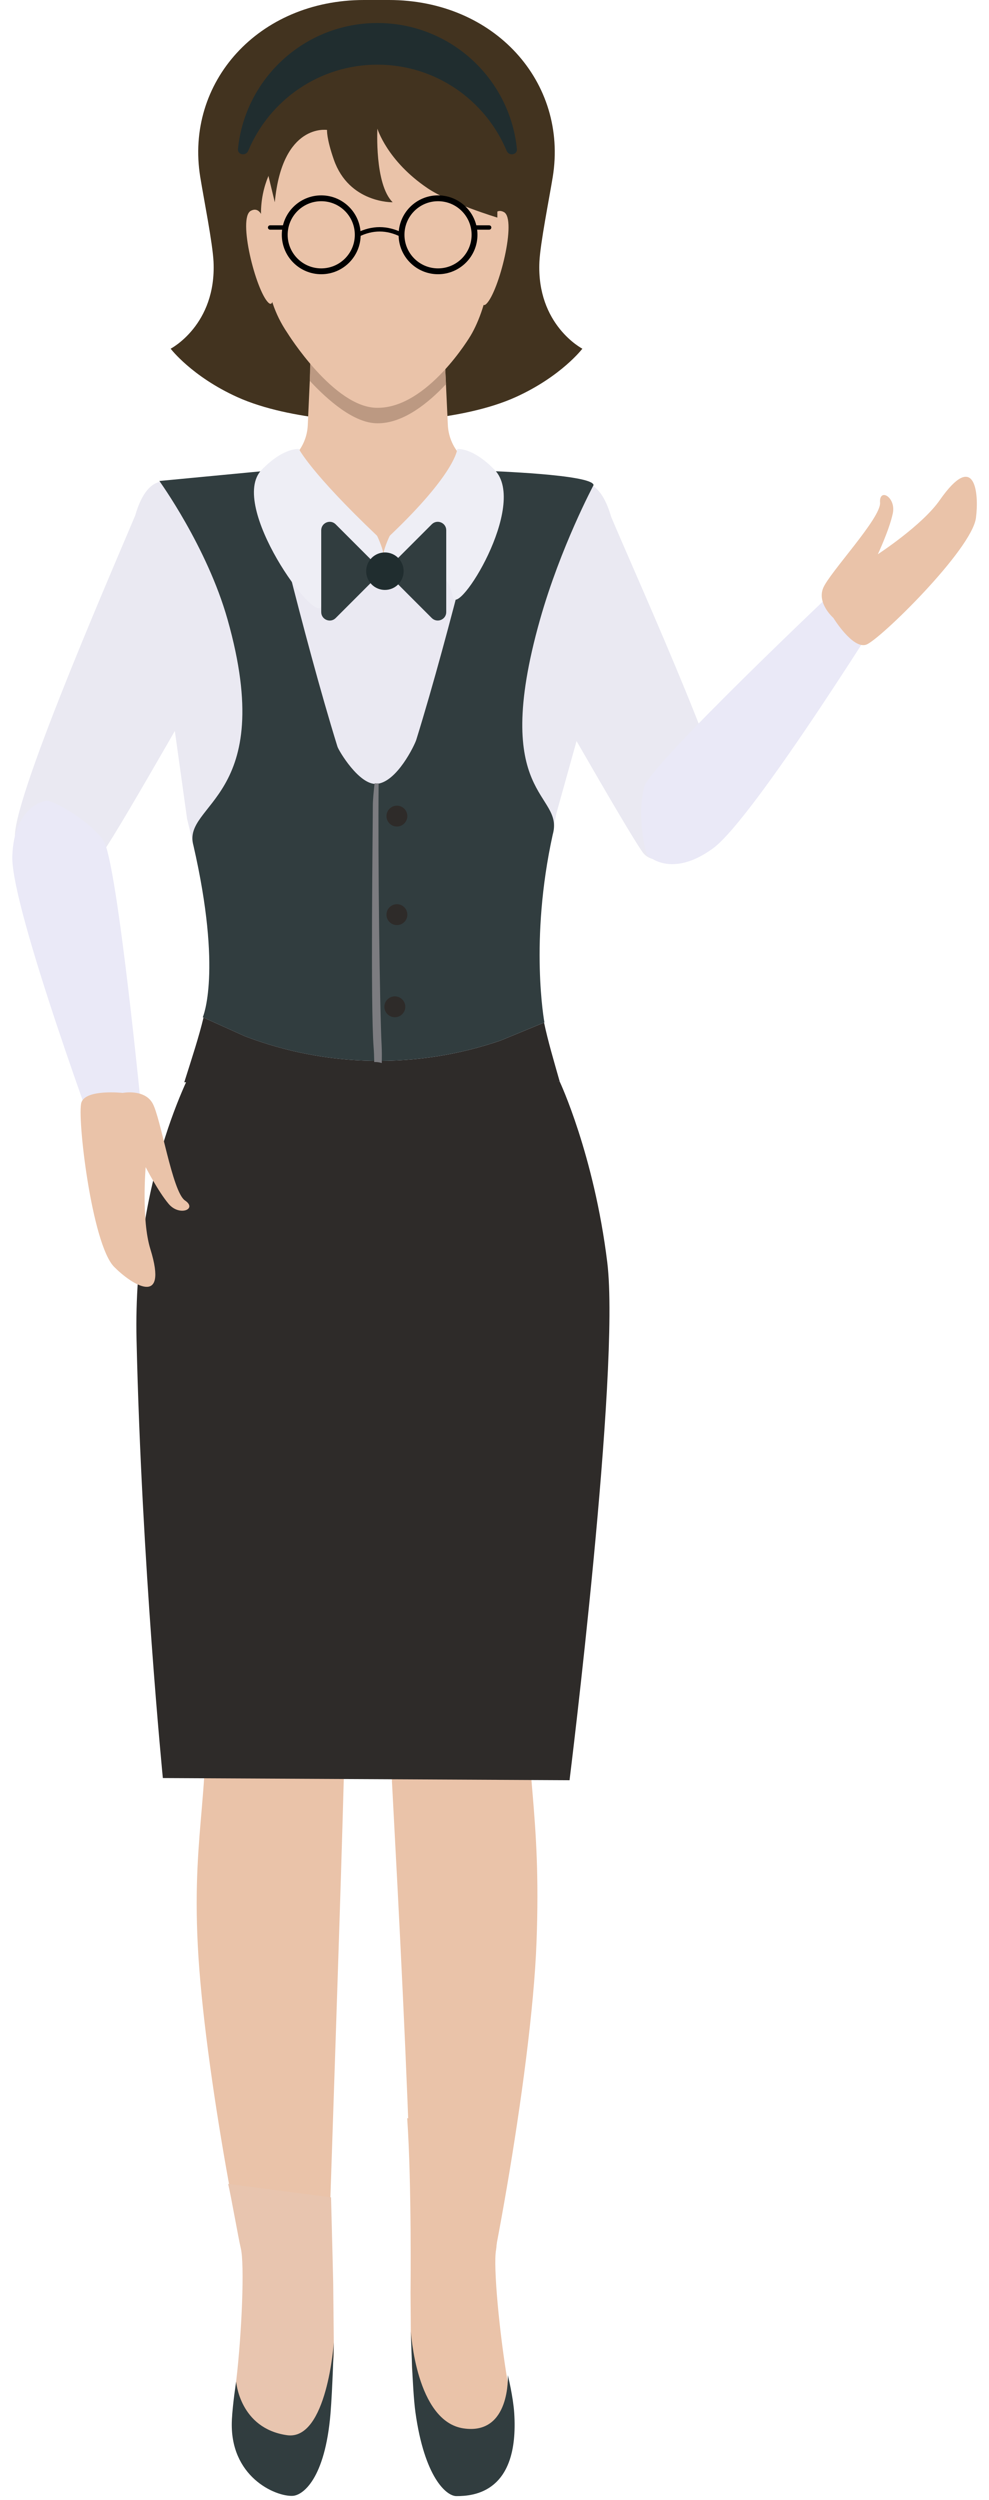 <svg width="74" height="187" viewBox="0 0 74 187" fill="none" xmlns="http://www.w3.org/2000/svg">
<path d="M25.81 124.515H14.9C15.081 125.427 15.207 126.146 15.242 126.591C15.853 134.322 14.152 137.48 14.918 147.362C15.686 157.239 18.773 172.981 20.078 175.982C21.381 178.982 24.388 178.538 24.374 175.958C24.361 173.378 25.872 132.553 25.845 126.825C25.84 126.13 25.828 125.345 25.81 124.515Z" fill="#EAC3A9"/>
<path d="M39.524 124.969C39.552 124.253 39.711 122.827 39.927 121.029H28.842C28.864 122.72 28.894 124.324 28.942 125.631C29.146 131.355 31.293 165.314 30.817 176.87C30.712 179.447 33.93 179.771 35.111 176.718C36.293 173.666 39.782 155.165 40.145 145.262C40.511 135.36 39.227 132.718 39.524 124.969Z" fill="#EAC3A9"/>
<path d="M18.017 168.183C17.847 167.486 17.288 164.27 17.071 163.369L24.77 164.374C24.873 168.21 24.931 170.787 24.931 170.787L24.987 176.265C24.987 176.265 24.264 182.07 23.326 182.704C21.155 184.174 17.35 181.016 17.35 181.016C17.35 181.016 17.474 179.832 17.669 178.154C18.109 174.399 18.301 169.339 18.017 168.183Z" fill="#E8C5AF"/>
<path d="M24.98 175.216C24.98 175.216 24.473 182.592 21.476 182.165C17.926 181.658 17.67 178.154 17.67 178.154C17.67 178.154 17.41 179.795 17.35 181.016C17.139 185.268 20.615 186.773 21.905 186.703C22.663 186.659 24.319 185.436 24.728 180.559C24.879 178.761 24.98 175.216 24.98 175.216Z" fill="#313D3F"/>
<path d="M37.116 168.312C37.248 167.607 37.415 161.475 37.586 160.567L30.467 158.446C30.809 163.327 30.718 171.541 30.718 171.541L30.743 175.018C30.743 175.018 31.627 182.52 32.598 183.099C34.845 184.449 38.476 181.091 38.476 181.091C38.476 181.091 38.285 179.918 37.998 178.249C37.361 174.524 36.895 169.486 37.116 168.312Z" fill="#EAC3A9"/>
<path d="M30.744 174.4C30.744 174.4 31.127 181.122 34.675 181.655C38.222 182.186 37.998 177.669 37.998 177.669C37.998 177.669 38.398 179.293 38.476 180.511C38.859 186.465 35.442 186.724 34.149 186.722C33.389 186.721 31.757 185.303 31.083 180.452C30.838 178.665 30.744 174.4 30.744 174.4Z" fill="#313D3F"/>
<path d="M15.977 19.575C15.907 18.177 15.259 14.939 14.985 13.253C13.826 6.159 19.333 0 27.236 0C27.501 0 27.744 0 27.981 0C28.104 0 28.233 0 28.359 0C28.594 0 28.84 0 29.103 0C37.005 0 42.513 6.159 41.356 13.253C41.078 14.94 40.432 18.177 40.361 19.575C40.136 24.311 43.575 26.084 43.575 26.084C43.575 26.084 42.008 28.147 38.608 29.695C34.515 31.558 28.393 31.558 28.393 31.558H28.181H28.16H27.951C27.951 31.558 21.829 31.558 17.733 29.695C14.332 28.147 12.768 26.084 12.768 26.084C12.768 26.084 16.201 24.311 15.977 19.575Z" fill="#42331F"/>
<path d="M43.183 36.206C43.183 36.206 44.792 35.4 45.728 38.66C47.819 43.623 55.568 60.665 54.5 62C53.688 63.012 49.314 65.437 48.089 63.759C46.869 62.077 39.486 49.035 39.486 49.035L38.851 39.484L43.183 36.206Z" fill="#EAE9F2"/>
<path d="M12.662 36.106C12.662 36.106 11.053 35.3 10.117 38.56C8.026 43.523 0.144 61.649 1.213 62.984C2.024 63.996 6.532 65.337 7.756 63.659C8.976 61.977 16.359 48.935 16.359 48.935L16.994 39.385L12.662 36.106Z" fill="#EAE9F2"/>
<path d="M41.878 80.909L26.77 82.093L13.786 80.957C15.897 74.312 16.762 72.49 13.998 61.253L12.724 52.115C12.724 52.115 11.706 36.392 11.823 36.374L26.104 34.502L28.5 34.502L44.414 36.5V50.867L41.635 60.831C39.223 72.608 40.289 75.309 41.878 80.909Z" fill="#EAE9F2"/>
<path d="M10.216 100.221C9.929 87.612 14.717 79.358 14.717 79.358L41.879 80.908C41.879 80.908 44.444 86.358 45.438 94.431C46.429 102.504 42.615 133.17 42.615 133.17L12.185 133.007C12.185 133.007 10.6 116.999 10.216 100.221Z" fill="#2E2B29"/>
<path d="M15.227 76.12L18.312 77.512C24.451 79.861 31.256 79.974 37.471 77.832L40.708 76.496C41.01 77.916 41.421 79.294 41.88 80.911L13.788 80.958C14.387 79.062 14.883 77.559 15.227 76.12Z" fill="#2E2B29"/>
<path d="M14.472 63.242C13.585 60.072 20.825 59.77 17.024 46.333C15.489 40.906 11.924 35.98 11.924 35.98L19.794 35.23C19.794 35.23 22.68 47.566 25.25 55.854C25.344 56.157 26.872 58.73 28.168 58.64C29.698 58.533 31.034 55.706 31.145 55.348C33.717 47.06 36.5 35.23 36.5 35.23C36.5 35.23 44.342 35.487 44.413 36.288C44.413 36.288 41.946 40.906 40.41 46.333C36.61 59.77 42.248 59.257 41.358 62.427C39.602 70.39 40.735 76.483 40.735 76.483L37.469 77.832C31.254 79.974 24.45 79.862 18.31 77.512L15.172 76.095C15.175 76.095 16.647 72.735 14.472 63.242Z" fill="#313D3F"/>
<path d="M28.001 79.447C27.995 79.029 27.98 78.649 27.954 78.33C27.716 75.219 27.896 61.767 27.896 60.271C27.896 59.87 27.954 59.256 28.028 58.591C28.093 58.594 28.156 58.601 28.223 58.601C28.26 58.601 28.294 58.596 28.331 58.595C28.273 64.213 28.413 75.576 28.555 78.21C28.574 78.592 28.577 79.036 28.565 79.521C28.384 79.462 28.192 79.439 28.001 79.447Z" fill="#7C7C80"/>
<path d="M28.917 61.049C28.917 61.478 29.267 61.829 29.699 61.829C30.129 61.829 30.477 61.478 30.477 61.049C30.477 60.617 30.129 60.268 29.699 60.268C29.267 60.268 28.917 60.617 28.917 61.049Z" fill="#2E2B29"/>
<path d="M28.917 68.422C28.917 68.852 29.267 69.202 29.699 69.202C30.129 69.202 30.479 68.852 30.479 68.422C30.479 67.99 30.129 67.639 29.699 67.639C29.267 67.639 28.917 67.99 28.917 68.422Z" fill="#2E2B29"/>
<path d="M28.76 75.313C28.76 75.745 29.113 76.094 29.544 76.094C29.975 76.094 30.325 75.745 30.325 75.313C30.325 74.883 29.975 74.533 29.544 74.533C29.112 74.533 28.76 74.883 28.76 75.313Z" fill="#2E2B29"/>
<path d="M20.162 35.155C21.766 34.829 22.953 33.448 23.028 31.811L23.131 29.537L23.238 27.208H28.267H33.296L33.379 28.987L33.509 31.785C33.584 33.425 34.761 34.812 36.366 35.156L37.416 36.732C37.416 39.088 28.571 41.697 28.571 41.697C28.571 41.697 19.926 39.438 19.926 37.078L20.162 35.155Z" fill="#EAC3A9"/>
<path d="M23.179 28.489L23.24 26.052L28.27 27.209H33.298L33.372 28.736C32.093 30.102 30.2 31.678 28.252 31.664C26.493 31.678 24.511 29.92 23.179 28.489Z" fill="#BC9982"/>
<path d="M28.239 8.703L29.738 8.707C33.728 8.726 36.951 11.962 36.951 15.952L36.564 20.78C36.477 22.289 35.833 24.072 35.218 25.1C35.218 25.1 32.01 30.532 28.24 30.506C24.996 30.532 21.501 24.902 21.501 24.902C20.523 23.464 20.087 21.961 20.016 20.685L19.528 15.953C19.528 11.963 22.754 8.727 26.741 8.708L28.239 8.703Z" fill="#EAC3A9"/>
<path d="M19.889 17.393C19.889 17.393 19.764 15.238 18.766 15.77C17.767 16.302 19.14 21.731 20.076 22.636C21.012 23.54 19.889 17.393 19.889 17.393Z" fill="#EAC3A9"/>
<path d="M36.579 17.487C36.579 17.487 36.703 15.334 37.702 15.864C38.702 16.396 37.327 21.825 36.391 22.73C35.455 23.635 36.579 17.487 36.579 17.487Z" fill="#EAC3A9"/>
<path d="M31.146 25.34C31.146 25.34 28.492 25.036 26.089 25.389C26.089 25.389 29.012 28.481 31.146 25.34Z" fill="#EAC3A9"/>
<path d="M3.469 59.894C3.469 59.894 1.041 60.189 0.921 64.063C0.803 67.939 7.742 86.623 7.742 86.623L10.659 83.848C10.659 83.848 8.785 64.373 7.734 62.866C6.681 61.361 3.925 59.834 3.469 59.894Z" fill="#EAE9F7"/>
<path d="M9.18 81.756C9.18 81.756 10.777 81.443 11.405 82.513C12.032 83.586 12.886 89.159 13.841 89.802C14.797 90.443 13.43 91.015 12.623 90.063C11.819 89.112 10.899 87.307 10.899 87.307C10.899 87.307 10.569 91.233 11.249 93.432C12.626 97.873 9.841 96.086 8.539 94.768C6.859 93.064 5.749 83.476 6.092 82.465C6.44 81.454 9.18 81.756 9.18 81.756Z" fill="#EAC3A9"/>
<path d="M24.037 45.312C23.711 46.92 17.025 37.772 19.58 35.143C21.247 33.431 22.37 33.592 22.37 33.592C22.37 33.592 23.238 35.348 28.198 40.064C28.265 40.127 28.774 41.367 28.641 41.4C27.269 41.735 24.66 42.251 24.037 45.312Z" fill="#EEEEF5"/>
<path d="M33.885 44.662C34.212 46.271 39.559 37.772 37.004 35.142C35.338 33.43 34.214 33.591 34.214 33.591C34.214 33.591 34.138 35.347 29.179 40.062C29.111 40.126 28.602 41.366 28.734 41.399C30.106 41.735 33.262 41.599 33.885 44.662Z" fill="#EEEEF5"/>
<path d="M33.389 39.667C33.389 39.104 32.709 38.822 32.307 39.219L28.801 42.726L32.307 46.234C32.709 46.631 33.389 46.348 33.389 45.786V39.667Z" fill="#313D3F"/>
<path d="M28.622 42.727L25.115 39.22C24.719 38.822 24.035 39.105 24.035 39.668V45.788C24.035 46.35 24.719 46.632 25.115 46.236L28.622 42.727Z" fill="#313D3F"/>
<path d="M27.398 42.727C27.398 43.502 28.027 44.13 28.801 44.13C29.574 44.13 30.202 43.502 30.202 42.727C30.202 41.952 29.574 41.325 28.801 41.325C28.027 41.325 27.398 41.952 27.398 42.727Z" fill="#202D2F"/>
<path d="M37.214 7.617V16.277C37.214 16.277 33.641 15.196 31.998 14.084C28.961 12.036 28.238 9.624 28.238 9.624C28.238 9.624 28.015 13.774 29.38 15.13C29.38 15.13 26.121 15.207 24.98 11.947C24.413 10.324 24.471 9.721 24.471 9.721C24.471 9.721 21.121 9.183 20.561 15.13L18.747 7.616L37.214 7.617Z" fill="#42331F"/>
<path d="M28.241 4.837C23.882 4.837 20.156 7.499 18.573 11.281C18.399 11.699 17.758 11.589 17.806 11.138C18.342 5.848 22.81 1.721 28.241 1.721C33.67 1.721 38.141 5.848 38.676 11.138C38.723 11.588 38.083 11.699 37.909 11.281C36.327 7.499 32.599 4.837 28.241 4.837Z" fill="#202D2F"/>
<path d="M48.49 64.011C48.49 64.011 50.212 65.748 53.346 63.465C56.479 61.181 66.977 44.238 66.977 44.238L62.996 43.637C62.996 43.637 48.766 57.065 48.22 58.819C47.678 60.574 48.163 63.688 48.49 64.011Z" fill="#EAE9F7"/>
<path d="M62.355 46.222C62.355 46.222 61.127 45.153 61.587 44.001C62.05 42.847 65.927 38.754 65.848 37.605C65.768 36.457 67.059 37.186 66.802 38.407C66.544 39.625 65.684 41.459 65.684 41.459C65.684 41.459 68.987 39.311 70.306 37.425C72.968 33.613 73.265 36.909 73.023 38.746C72.709 41.118 65.818 47.877 64.809 48.226C63.797 48.571 62.355 46.222 62.355 46.222Z" fill="#EAC3A9"/>
<ellipse cx="24.036" cy="17.564" rx="2.731" ry="2.731" stroke="black" stroke-width="0.437"/>
<ellipse cx="32.775" cy="17.564" rx="2.731" ry="2.731" stroke="black" stroke-width="0.437"/>
<path d="M26.768 17.565C27.86 17.018 28.953 17.018 30.045 17.565" stroke="black" stroke-width="0.328" stroke-linecap="round"/>
<path d="M21.304 17.018H20.212M35.507 17.018H36.599" stroke="black" stroke-width="0.328" stroke-linecap="round"/>
</svg>

